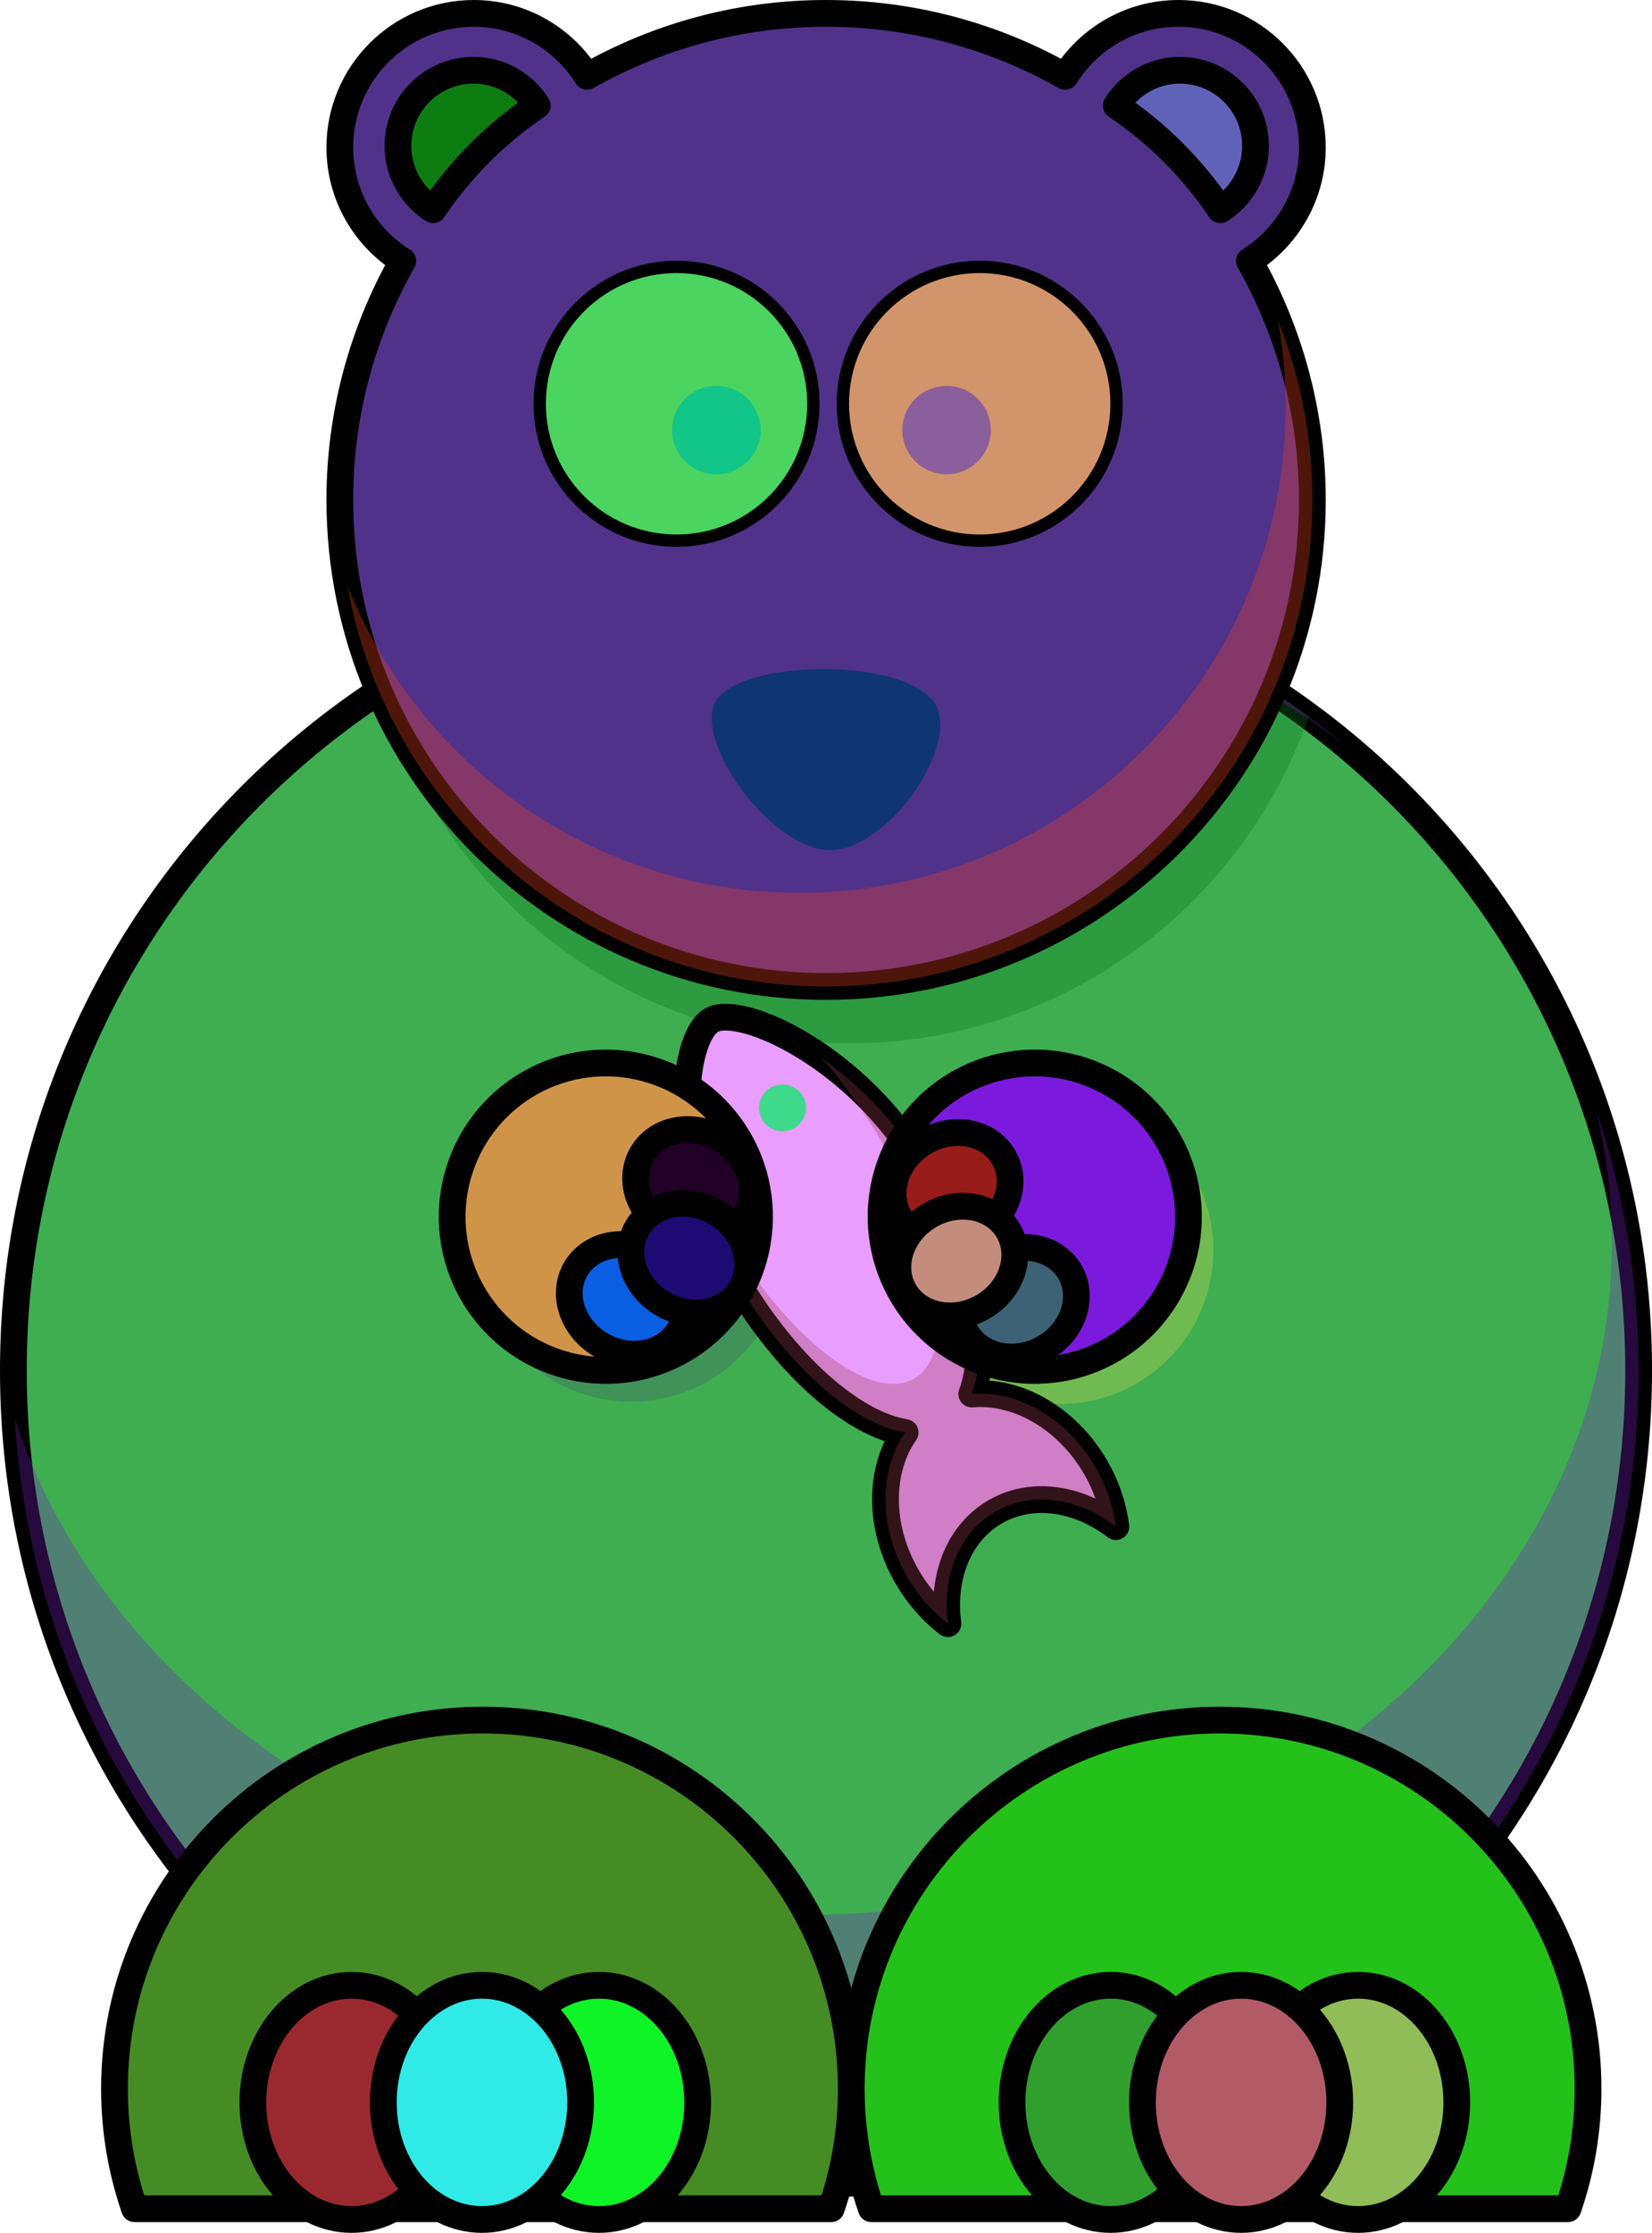 <?xml version="1.0" standalone="no"?>
<svg xmlns:xlink="http://www.w3.org/1999/xlink" enable-background="new 0 0 246.996 333.724" viewBox="0 0 246.996 333.724" xmlns="http://www.w3.org/2000/svg">
	 <g transform="translate(-241.96 -357.14)">
	  <path d="m486.96 561.96c0.023 67.102-54.354 121.52-121.46 121.54s-121.52-54.354-121.54-121.46v-0.086c-0.024-67.102 54.354-121.52 121.46-121.54s121.52 54.354 121.54 121.46v0.086z" fill="#e6e6e6" stroke="#010101" stroke-linecap="round" stroke-linejoin="round" stroke-width="4" style="fill:#3eae51"/>
	  <path d="m365.45 440.48c-24.505 0-47.314 7.255-66.406 19.75 8.651 30.482 36.665 52.844 69.906 52.844 31.773 0 58.799-20.421 68.688-48.844-20.186-14.94-45.165-23.75-72.188-23.75z" fill="#010101" fill-opacity=".314" style="fill:#087419"/>
	  <path d="m365.46 440.47c-12.925 0-25.375 2.037-37.063 5.781 10.514-2.456 21.603-3.781 33.063-3.781 31.438 0 60.108 9.878 81.688 26.094-21.064-17.542-48.154-28.094-77.688-28.094zm115.06 82.375c1.595 6.488 2.438 13.188 2.438 20.063 0 55.443-54.433 100.44-121.5 100.44-56.084 0-103.31-31.459-117.28-74.188 3.724 63.725 56.628 114.31 121.28 114.31 67.067 0 121.5-54.434 121.5-121.5-1e-3 -13.684-2.262-26.851-6.438-39.126z" fill="#010101" fill-opacity=".314" style="fill:#761ebf"/>
	  <path d="m314.14 614.22c-30.406 0-55.063 24.688-55.063 55.094 0 6.286 1.058 12.309 3 17.938h104.16c1.942-5.629 3-11.651 3-17.938 0-30.406-24.688-55.094-55.093-55.094z" fill="#e6e6e6" stroke="#010101" stroke-linecap="round" stroke-linejoin="round" stroke-width="4" style="fill:#458c25"/>
	  <path d="m309.27 671.36c0 9.666-6.604 17.5-14.75 17.5s-14.75-7.834-14.75-17.5c0-9.664 6.604-17.5 14.75-17.5s14.75 7.836 14.75 17.5z" fill="#e6e6e6" stroke="#010101" stroke-linecap="round" stroke-linejoin="round" stroke-width="4" style="fill:#9a292f"/>
	  <path d="m346.27 671.36c0 9.666-6.604 17.5-14.75 17.5s-14.75-7.834-14.75-17.5c0-9.664 6.604-17.5 14.75-17.5s14.75 7.836 14.75 17.5z" fill="#e6e6e6" stroke="#010101" stroke-linecap="round" stroke-linejoin="round" stroke-width="4" style="fill:#0ef427"/>
	  <path d="m328.77 671.36c0 9.666-6.604 17.5-14.75 17.5s-14.75-7.834-14.75-17.5c0-9.664 6.604-17.5 14.75-17.5s14.75 7.836 14.75 17.5z" fill="#e6e6e6" stroke="#010101" stroke-linecap="round" stroke-linejoin="round" stroke-width="4" style="fill:#30eae7"/>
	  <path d="m424.33 614.22c-30.405 0-55.094 24.688-55.094 55.094 0 6.286 1.058 12.309 3 17.938h104.16c1.942-5.629 3-11.651 3-17.938 1e-3 -30.406-24.657-55.094-55.062-55.094z" fill="#e6e6e6" stroke="#010101" stroke-linecap="round" stroke-linejoin="round" stroke-width="4" style="fill:#24c11a"/>
	  <path d="m422.77 671.36c0 9.666-6.604 17.5-14.75 17.5s-14.75-7.834-14.75-17.5c0-9.664 6.604-17.5 14.75-17.5s14.75 7.836 14.75 17.5z" fill="#e6e6e6" stroke="#010101" stroke-linecap="round" stroke-linejoin="round" stroke-width="4" style="fill:#309f2e"/>
	  <path d="m459.77 671.36c0 9.666-6.604 17.5-14.75 17.5s-14.75-7.834-14.75-17.5c0-9.664 6.604-17.5 14.75-17.5s14.75 7.836 14.75 17.5z" fill="#e6e6e6" stroke="#010101" stroke-linecap="round" stroke-linejoin="round" stroke-width="4" style="fill:#90bd57"/>
	  <path d="m442.27 671.36c0 9.666-6.604 17.5-14.75 17.5s-14.75-7.834-14.75-17.5c0-9.664 6.604-17.5 14.75-17.5s14.75 7.836 14.75 17.5z" fill="#e6e6e6" stroke="#010101" stroke-linecap="round" stroke-linejoin="round" stroke-width="4" style="fill:#b25b67"/>
	  <path d="m359.31 543.66c0 12.69-10.287 22.979-22.978 22.979s-22.978-10.288-22.978-22.979 10.287-22.977 22.978-22.977 22.978 10.287 22.978 22.977z" fill="#010101" fill-opacity=".314" style="fill:#455869"/>
	  <path d="m423.37 544.01c0 12.69-10.287 22.978-22.977 22.978s-22.979-10.287-22.979-22.978 10.287-22.978 22.979-22.978 22.977 10.288 22.977 22.978z" fill="#010101" fill-opacity=".314" style="fill:#d9d852"/>
	  <path d="m379.993,531.791c-9.676-16.757-27.332-24.671-31.643-22.182-4.698,2.712-6.259,21.722 3.415,38.479 7.497,12.984 17.689,21.896 25.526,23.15-3.896,5.563-4.027,14.088.271,21.531 1.652,2.861 3.751,5.23 6.12,7.039-.908-6.978 1.611-13.561 7.09-16.723s12.438-2.052 18.025,2.223c-.381-2.957-1.355-5.973-3.008-8.836-4.298-7.443-11.766-11.581-18.539-10.984 2.833-7.413.239-20.712-7.257-33.697z" fill="#c49a6b" stroke="#010101" stroke-linejoin="round" stroke-width="4" style="fill:#e99dfe"/>
	  <path d="m364.808,515.263c3.069,3.456 6.102,7.586 8.813,12.281 9.212,15.954 11.454,31.931 5,35.656-6.453,3.726-19.163-6.202-28.375-22.156-1.807-3.13-3.336-6.242-4.594-9.281 1.053,5.264 2.996,10.893 6.125,16.313 7.496,12.983 17.695,21.901 25.531,23.156-3.896,5.563-4.047,14.088.25,21.531 1.652,2.862 3.756,5.223 6.125,7.031-.908-6.978 1.617-13.556 7.094-16.719s12.444-2.056 18.031,2.219c-.381-2.957-1.378-5.95-3.031-8.813-4.297-7.443-11.758-11.597-18.531-11 2.832-7.415.246-20.704-7.25-33.688-4.151-7.188-9.783-12.719-15.188-16.53z" fill="#010101" fill-opacity=".314" style="fill:#9a3a4f"/>
	  <path d="m362.45 522.72c0 1.933-1.566 3.5-3.5 3.5s-3.5-1.567-3.5-3.5 1.566-3.5 3.5-3.5 3.5 1.568 3.5 3.5z" fill="#010101" style="fill:#3ed98a"/>
	  <path d="m352.44 527.5c6.345 10.99 2.579 25.043-8.41 31.388-10.991 6.345-25.043 2.58-31.388-8.41-6.345-10.989-2.58-25.043 8.41-31.388s25.042-2.58 31.388 8.41z" fill="#e6e6e6" stroke="#010101" stroke-linecap="round" stroke-linejoin="round" stroke-width="4" style="fill:#d09449"/>
	  <path d="m339.77 544.49c4.305 2.486 6.023 7.566 3.84 11.35s-7.443 4.834-11.748 2.348c-4.305-2.484-6.024-7.566-3.84-11.348s7.443-4.835 11.748-2.35z" fill="#e6e6e6" stroke="#010101" stroke-linecap="round" stroke-linejoin="round" stroke-width="4" style="fill:#0a5ee2"/>
	  <path d="m349.69 527.31c4.305 2.484 6.024 7.565 3.841 11.348s-7.444 4.834-11.748 2.349-6.024-7.565-3.84-11.349 7.442-4.834 11.747-2.348z" fill="#e6e6e6" stroke="#010101" stroke-linecap="round" stroke-linejoin="round" stroke-width="4" style="fill:#210026"/>
	  <path d="m348.98 538.33c4.305 2.485 6.024 7.565 3.841 11.349-2.185 3.782-7.444 4.834-11.749 2.348-4.305-2.484-6.024-7.565-3.84-11.348s7.443-4.834 11.748-2.349z" fill="#e6e6e6" stroke="#010101" stroke-linecap="round" stroke-linejoin="round" stroke-width="4" style="fill:#1e0a73"/>
	  <path d="m416.57 550.48c-6.345 10.989-20.397 14.755-31.388 8.41s-14.756-20.398-8.41-31.389c6.345-10.99 20.397-14.755 31.387-8.41s14.756 20.399 8.411 31.389z" fill="#e6e6e6" stroke="#010101" stroke-linecap="round" stroke-linejoin="round" stroke-width="4" style="fill:#7b1add"/>
	  <path d="m390.2 544.92c-4.305 2.485-6.023 7.566-3.84 11.349s7.443 4.834 11.748 2.349 6.023-7.566 3.84-11.349-7.443-4.834-11.748-2.349z" fill="#e6e6e6" stroke="#010101" stroke-linecap="round" stroke-linejoin="round" stroke-width="4" style="fill:#3d6175"/>
	  <path d="m380.28 527.75c-4.305 2.485-6.024 7.566-3.841 11.349s7.443 4.833 11.748 2.349c4.305-2.486 6.024-7.566 3.841-11.349s-7.443-4.834-11.748-2.349z" fill="#e6e6e6" stroke="#010101" stroke-linecap="round" stroke-linejoin="round" stroke-width="4" style="fill:#981d1a"/>
	  <path d="m380.99 538.77c-4.305 2.486-6.024 7.566-3.841 11.35s7.443 4.833 11.748 2.348 6.024-7.566 3.841-11.348-7.443-4.834-11.748-2.35z" fill="#e6e6e6" stroke="#010101" stroke-linecap="round" stroke-linejoin="round" stroke-width="4" style="fill:#c48c7d"/>
	  <path d="m312.8 359.14c-11.055 0-20.031 8.976-20.031 20.031 0 7.155 3.758 13.426 9.406 16.969-5.971 10.554-9.406 22.735-9.406 35.719 0 40.134 32.553 72.719 72.688 72.719s72.719-32.584 72.719-72.719c0-12.984-3.436-25.165-9.406-35.719 5.636-3.545 9.406-9.824 9.406-16.969 0-11.056-8.977-20.031-20.031-20.031-7.145 0-13.393 3.771-16.938 9.406-10.56-5.979-22.757-9.406-35.75-9.406s-25.161 3.43-35.719 9.406c-3.546-5.635-9.793-9.406-16.938-9.406z" fill="#e6e6e6" stroke="#010101" stroke-linecap="round" stroke-linejoin="round" stroke-width="4" style="fill:#50328a"/>
	  <path d="m349.509,461.229c5.216-5.563 27.111-5.588 31.987.695 4.63,5.966-6.954,22.947-15.993,22.251-9.014-.693-20.873-17.742-15.994-22.946z" fill="#010101" style="fill:#0f3673"/>
	  <path d="m408.9 417.49c0 11.3-9.16 20.459-20.459 20.459s-20.459-9.16-20.459-20.459 9.16-20.459 20.459-20.459 20.459 9.159 20.459 20.459z" fill="#fff" stroke="#010101" stroke-linecap="round" stroke-linejoin="round" stroke-width="1.846" style="fill:#d2956b"/>
	  <path d="m390.09 421.42c0 3.65-2.959 6.61-6.609 6.61s-6.61-2.959-6.61-6.61 2.96-6.61 6.61-6.61 6.609 2.959 6.609 6.61z" fill="#010101" style="fill:#8b5f9b"/>
	  <path d="m363.57 417.49c0 11.3-9.16 20.459-20.459 20.459s-20.459-9.16-20.459-20.459 9.16-20.459 20.459-20.459 20.459 9.159 20.459 20.459z" fill="#fff" stroke="#010101" stroke-linecap="round" stroke-linejoin="round" stroke-width="1.846" style="fill:#4bd45f"/>
	  <path d="m355.68 421.42c0 3.65-2.959 6.61-6.609 6.61s-6.61-2.959-6.61-6.61 2.96-6.61 6.61-6.61 6.609 2.959 6.609 6.61z" fill="#010101" style="fill:#12c588"/>
	  <path d="m433.05 405.08c0.742 4.151 1.125 8.417 1.125 12.781 0 40.134-32.584 72.719-72.719 72.719-30.638 0-56.839-19.003-67.531-45.844 6.082 34 35.792 59.844 71.531 59.844 40.135 0 72.719-32.584 72.719-72.719 0-9.463-1.824-18.491-5.125-26.781z" fill="#010101" fill-opacity=".314" style="fill:#f7451f"/>
	  <path d="m418.38 367.64c-4.018 0-7.525 2.116-9.526 5.279 6.144 4.138 11.433 9.422 15.567 15.568 3.153-2.003 5.255-5.542 5.255-9.552 0-6.232-5.062-11.295-11.296-11.295z" fill="#666" stroke="#010101" stroke-linecap="round" stroke-linejoin="round" stroke-width="4" style="fill:#6062b9"/>
	  <path d="m312.75 367.64c4.018 0 7.526 2.116 9.527 5.279-6.144 4.138-11.433 9.422-15.567 15.568-3.153-2.003-5.255-5.542-5.255-9.552 0-6.232 5.062-11.295 11.295-11.295z" fill="#666" stroke="#010101" stroke-linecap="round" stroke-linejoin="round" stroke-width="4" style="fill:#0d7d11"/>
	 </g>
	</svg>